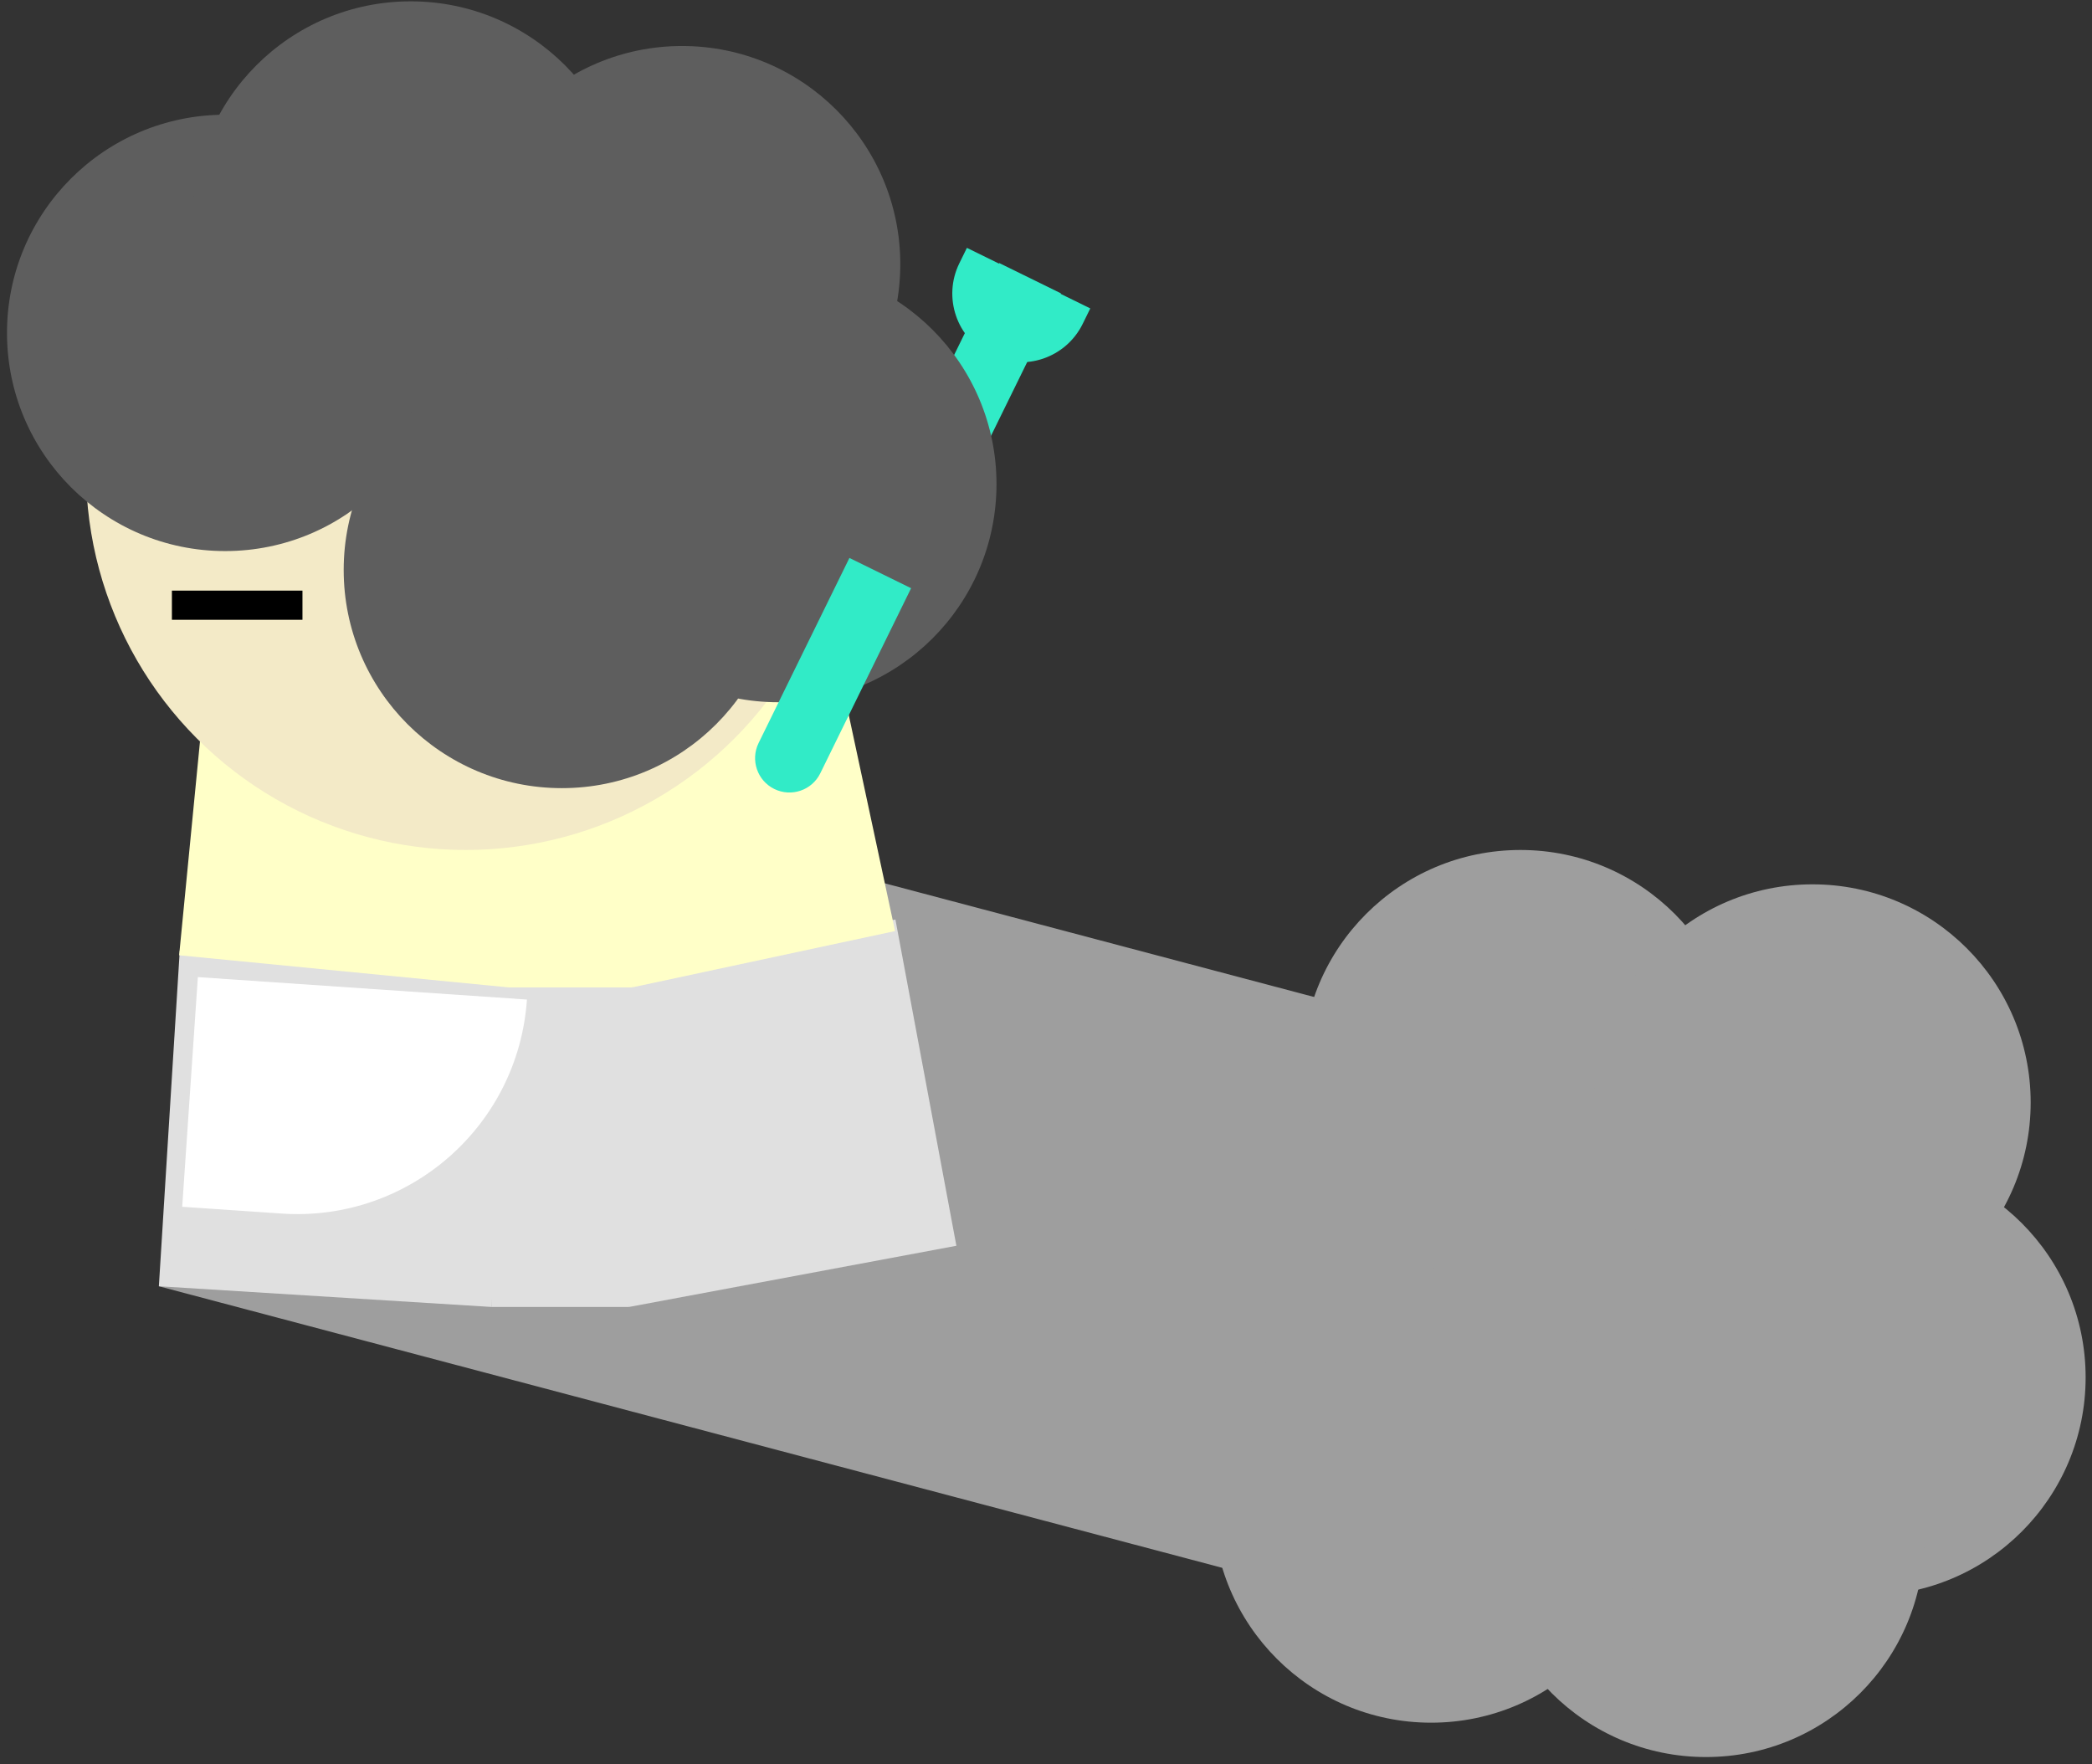 <svg width="287" height="242" viewBox="0 0 287 242" fill="none" xmlns="http://www.w3.org/2000/svg">
<rect x="0" y="0" width="287" height="242" fill="#333333" stroke="none"/>
<rect x="41.999" y="100.162" width="214.651" height="78.927" transform="rotate(14.83 41.999 100.162)" fill="#9E9E9E"/>
<circle cx="208.589" cy="146.538" r="29.931" fill="#9E9E9E"/>
<ellipse cx="248.655" cy="151.251" rx="29.931" ry="29.931" fill="#9E9E9E"/>
<ellipse cx="256.195" cy="188.959" rx="29.931" ry="29.931" fill="#9E9E9E"/>
<ellipse cx="234.042" cy="211.113" rx="29.931" ry="29.931" fill="#9E9E9E"/>
<ellipse cx="196.334" cy="206.4" rx="29.931" ry="29.931" fill="#9E9E9E"/>
<path d="M137.084 36.088L145.547 40.242L131.011 69.862L122.548 65.708L137.084 36.088Z" fill="#31EBC7"/>
<path d="M132.649 34.003L149.575 42.31L148.537 44.426C146.243 49.099 140.595 51.029 135.921 48.735C131.247 46.441 129.317 40.793 131.611 36.119L132.649 34.003Z" fill="#31EBC7"/>
<rect x="77.899" y="134.545" width="45.721" height="45.532" transform="rotate(-10.586 77.899 134.545)" fill="#E0E0E0"/>
<rect x="24.662" y="130.401" width="45.721" height="46.145" transform="rotate(3.562 24.662 130.401)" fill="#E0E0E0"/>
<rect x="67.42" y="132.634" width="18.854" height="46.664" fill="#E0E0E0"/>
<path d="M27.145 134.047L72.29 137.125C71.104 154.526 56.036 167.671 38.635 166.484L24.997 165.555L27.145 134.047Z" fill="white"/>
<rect x="76.861" y="89.333" width="36.867" height="47.17" transform="rotate(-12.096 76.861 89.333)" fill="#FFFFC8"/>
<rect x="29.012" y="85.546" width="45.435" height="45.721" transform="rotate(5.569 29.012 85.546)" fill="#FFFFC8"/>
<rect x="69.776" y="109.065" width="16.969" height="26.396" fill="#FFFFC8"/>
<ellipse cx="63.884" cy="64.523" rx="52.084" ry="52.084" fill="#F3EAC7"/>
<line x1="23.584" y1="83.026" x2="41.495" y2="83.026" stroke="black" stroke-width="4"/>
<ellipse cx="30.89" cy="45.669" rx="29.931" ry="29.931" fill="#5E5E5E"/>
<circle cx="56.343" cy="30.114" r="29.931" fill="#5E5E5E"/>
<circle cx="93.579" cy="36.242" r="29.931" fill="#5E5E5E"/>
<ellipse cx="106.777" cy="66.408" rx="29.931" ry="29.931" fill="#5E5E5E"/>
<ellipse cx="77.082" cy="78.192" rx="29.931" ry="29.931" fill="#5E5E5E"/>
<path d="M116.531 76.543L124.994 80.695L112.536 106.084C111.389 108.422 108.565 109.386 106.228 108.24C103.891 107.093 102.926 104.269 104.073 101.932L116.531 76.543Z" fill="#31EBC7"/>
</svg>
